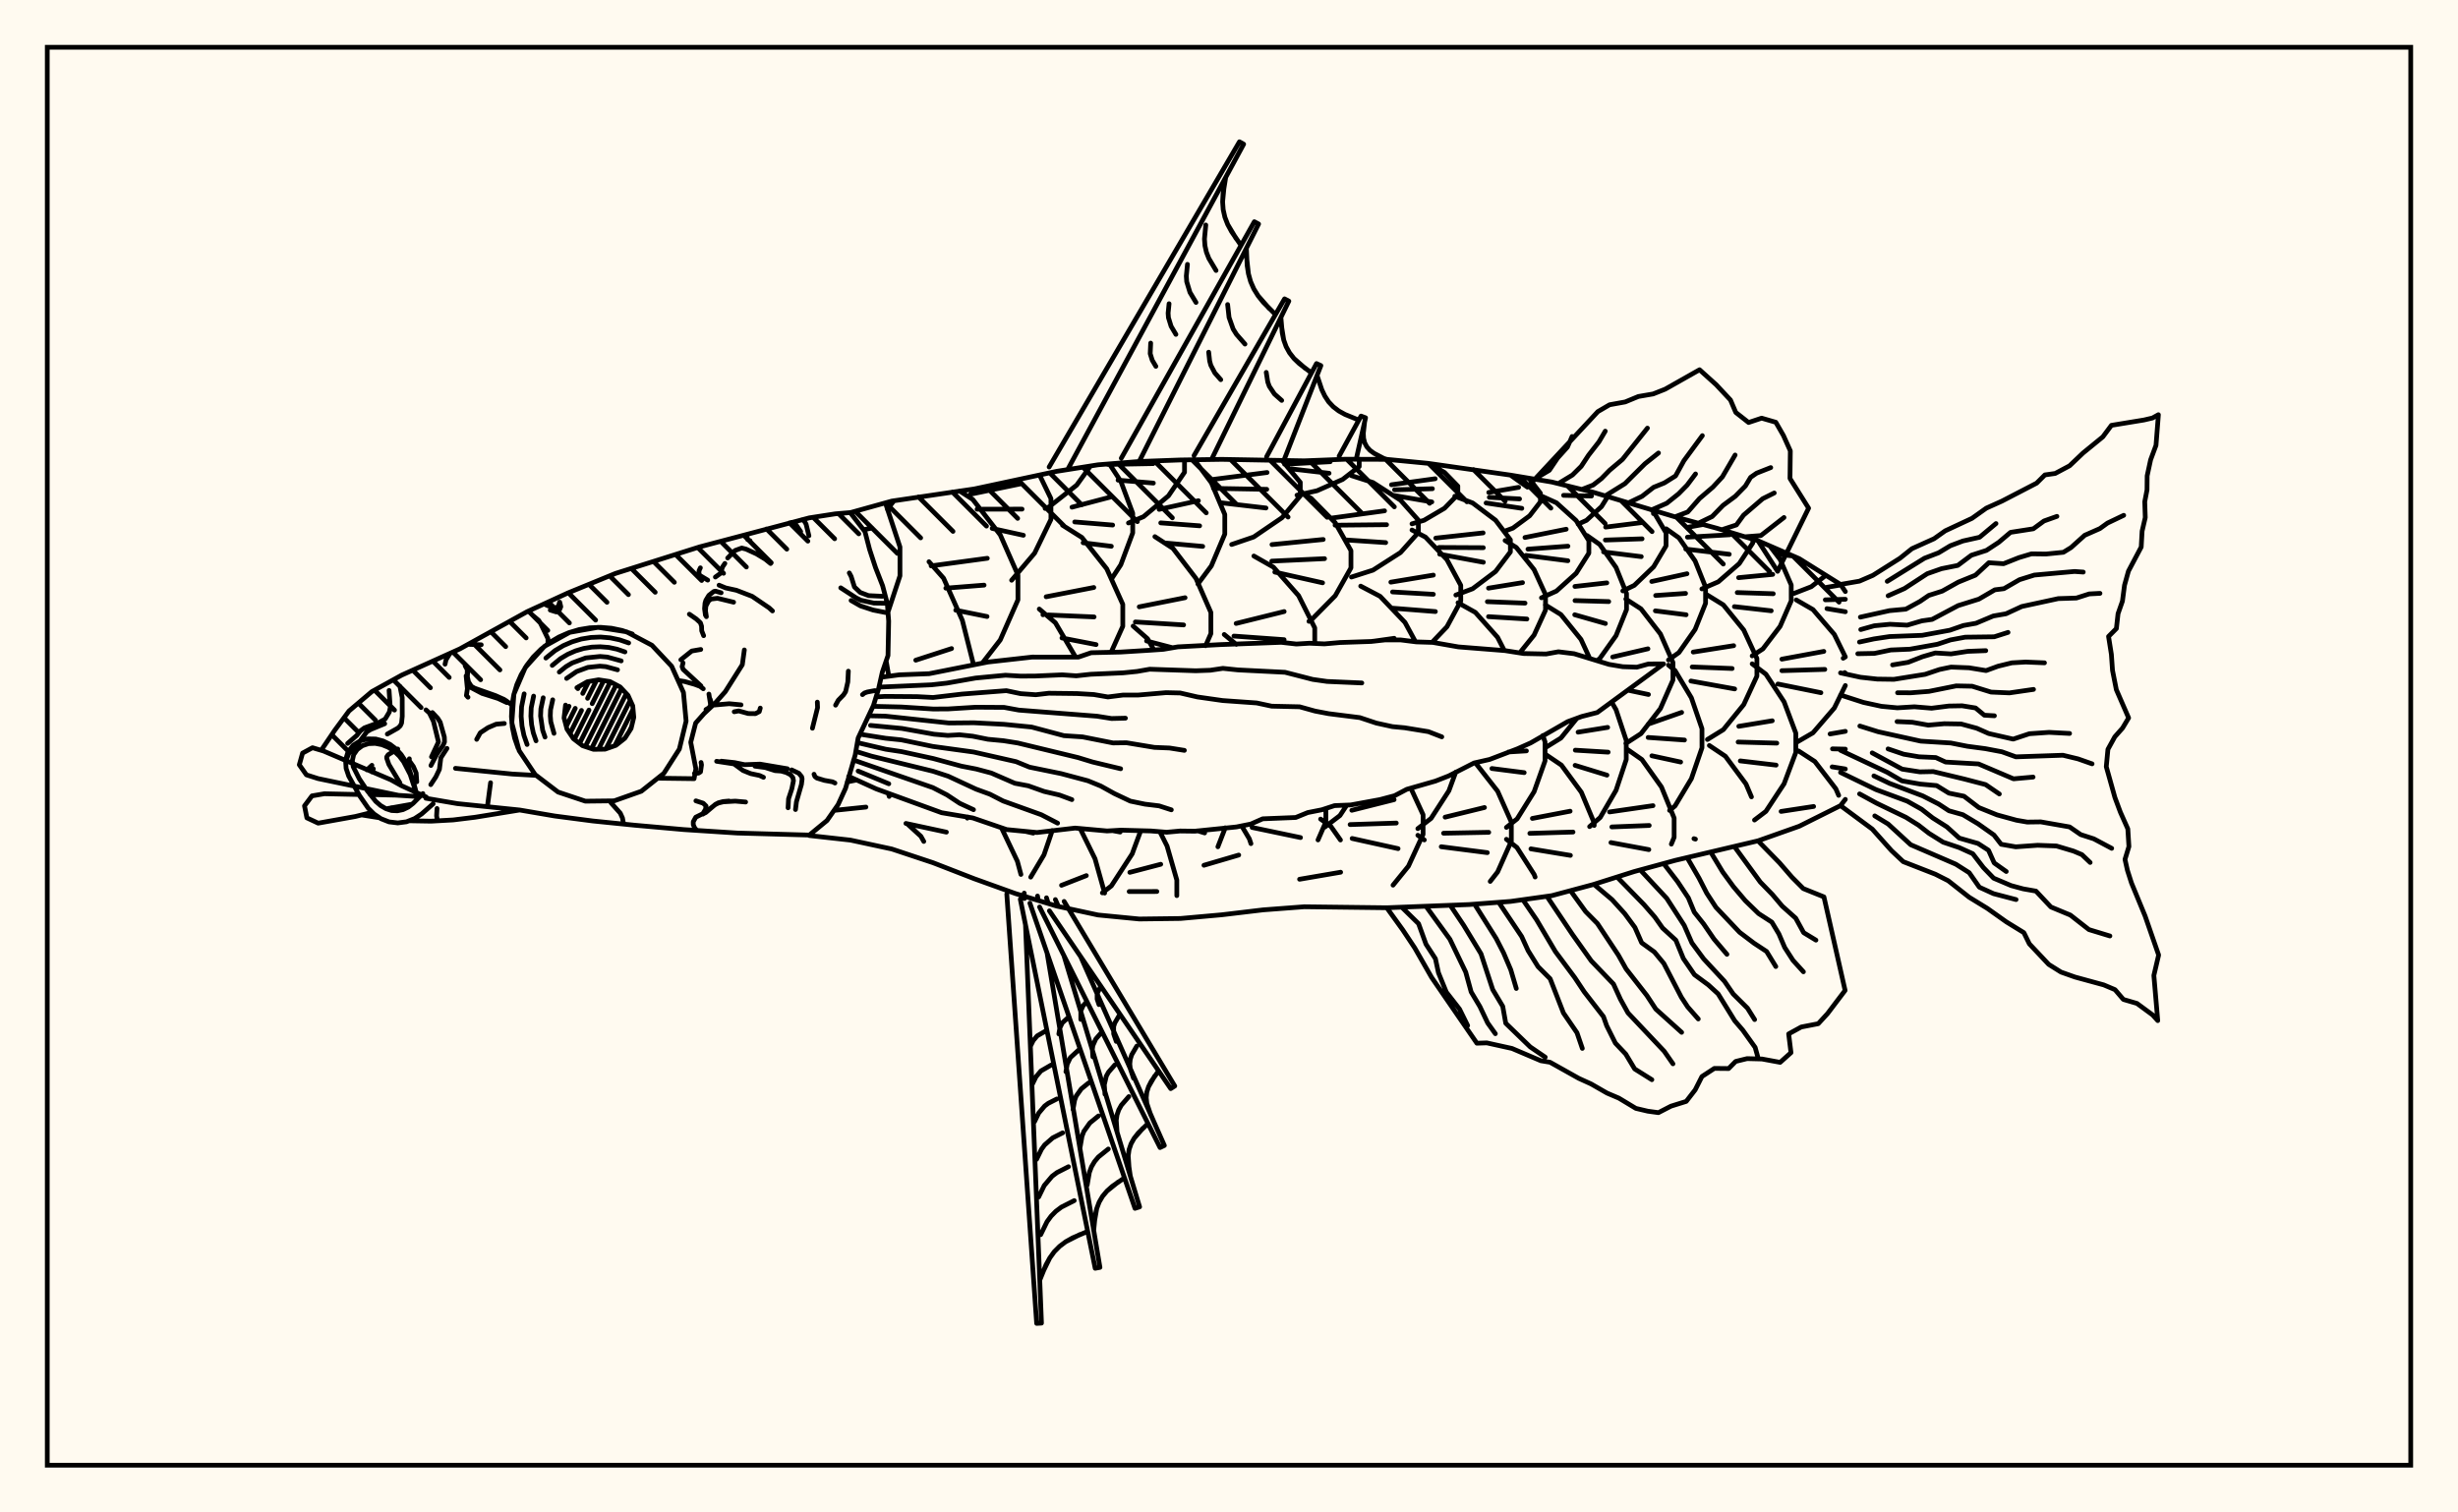<svg xmlns="http://www.w3.org/2000/svg" width="520" height="320"><rect x="0" y="0" width="520" height="320" fill="floralwhite"/><rect x="10" y="10" width="500" height="300" stroke="black" stroke-width="1" fill="none"/><path stroke="black" stroke-width="1" fill="none" stroke-linecap="round" stroke-linejoin="round" d="
M 179.89 108.46 188.66 106.02 206.11 103.45 223.56 99.72 232.29 98.34 241.02 97.64 249.74 97.32 258.47 97.19 275.92 97.5 284.65 97.16 293.38 97.19 302.1 98.03 319.55 100.52 328.28 101.98 337.01 104.14 354.46 109.38 363.19 111.76 371.91 114.41 380.64 118.2 389.37 123.65 390.39 125.16 
M 390.39 169.13 389.37 170.45 380.64 174.81 371.91 177.9 354.46 182.02 345.73 184.4 337.01 187.16 328.28 189.5 319.55 190.72 310.83 191.38 293.38 192.06 275.92 191.85 267.2 192.51 258.47 193.55 249.74 194.33 241.02 194.44 232.29 193.59 223.56 191.71 214.84 189.06 206.11 185.92 197.38 182.53 188.66 179.63 179.93 177.75 171.22 176.78 
M 188.11 168.51 187.94 167.85 
M 179.23 165.44 181.26 165.02 
M 188.03 143.07 187.47 139.85 
M 187.86 129.5 190.39 121.83 190.39 115.73 187.31 106.39 
M 182.66 112.07 184.51 111.73 
M 204.64 173.1 204.71 172.84 
M 193.18 169.76 193.19 169.76 
M 187.72 107.77 189.13 105.94 
M 205.96 140.65 203.59 131.26 199.62 122.34 196.53 118.85 
M 193.73 139.68 201.31 137.22 
M 207.81 140.3 211.61 135.4 215.35 126.91 215.35 121.66 211.61 113.17 205.8 105.68 203.01 103.88 
M 196.98 119.73 208.87 118.12 
M 200.09 124.44 208.19 123.8 
M 202.19 129.1 208.81 130.44 
M 221.99 177.56 222.61 175.71 
M 217.19 175.96 218.59 176.27 
M 214.01 122.77 218.88 117.03 222.33 109.9 222.33 105.49 219.92 100.5 
M 205.29 104.57 216.06 102.34 
M 206.71 107.74 216.22 107.72 
M 209.9 111.8 216.5 113.25 
M 227.55 139.03 223.27 131.76 219.86 128.86 
M 230.33 178.99 228.5 175.28 
M 221.1 107.58 221.94 107.24 227.78 102.64 230.7 98.59 
M 235.06 138 237.53 132.51 237.53 127.86 234.14 120.35 228.88 113.71 224.77 111.12 
M 221.32 126.26 231.4 124.3 
M 220.63 130.07 220.66 130.07 
M 221.75 130.11 231.46 130.53 
M 224.66 134.98 231.88 136.38 
M 239.82 179.83 241.31 175.81 
M 235.35 175.74 236.98 176.04 
M 235.22 122.38 237.11 119.49 239.63 112.75 239.63 108.58 237.11 101.83 234.69 98.15 
M 226.78 107.31 234.88 105.18 
M 227.36 110.43 235.39 111.09 
M 229.14 114.84 235.11 115.58 
M 244.12 137.52 242.77 135.14 239.72 132.46 
M 247.13 179.82 246.9 179.01 245.37 175.96 
M 238.73 110.65 241.91 109.32 247.19 104.91 250.59 99.92 250.59 97.31 
M 234.32 98.27 243.96 98.09 
M 236.53 101.59 244 102.21 
M 255.05 136.62 256.17 134.05 256.17 129.59 253.02 122.39 248.14 116.02 244.32 113.54 
M 241.01 128.39 250.71 126.46 
M 240.19 131.59 250.4 132.22 
M 242.56 135.61 248.06 137.05 
M 257.65 179.16 259.21 175.14 
M 253.38 175.78 254.85 176.23 
M 253.42 123.56 256.27 119.72 259.11 113 259.11 108.85 256.27 102.14 252.66 97.28 
M 245.22 107.77 253.53 105.94 
M 245.56 110.63 253.79 111.25 
M 246.67 114.9 254.44 115.6 
M 261.55 136.34 258.99 134.24 
M 264.64 178.49 264.3 177.47 262.68 174.74 
M 260.56 115.2 265.23 113.61 271.22 109.53 275.08 104.91 275.08 102.05 271.22 97.43 
M 255.94 101.52 268.05 99.97 
M 256.7 103.33 267.99 103.53 
M 258.09 106.35 267.82 107.48 
M 278.14 136.14 278.14 132.84 274.72 126.02 269.4 119.99 265.26 117.64 
M 261.51 131.91 271.67 129.39 
M 261.04 134.58 271.66 135.34 
M 278.83 177.71 280.49 173.9 280.49 171.05 
M 264.89 175.07 275.13 177.21 
M 274.38 104.77 278.62 103.83 284.05 101.43 287.55 98.71 287.55 97.17 
M 271.75 98.22 281.42 97.69 
M 273.23 99.21 281.17 100.13 
M 276.91 131.46 277.34 131.24 282.48 126.04 285.8 120.15 285.8 116.5 282.48 110.61 277.34 105.4 275.26 104.35 
M 269.09 115.22 279.93 114.14 
M 269.05 118.72 280.22 118.2 
M 269.69 121.04 279.8 123.31 
M 280.27 174.99 283.47 172.55 284.92 170.35 
M 283.58 177.72 281.54 174.83 279.38 173.3 
M 285.9 122.09 290.46 120.63 296.29 116.9 300.06 112.67 300.06 110.05 296.29 105.83 290.46 102.09 285.9 100.63 
M 281.71 109.61 292.91 108.08 
M 282.44 111.12 293.34 111.01 
M 284.61 114.23 293.15 114.8 
M 299.46 135.79 297.23 131.69 291.97 126.17 287.86 124.01 
M 290.49 135.68 294.95 135.05 
M 300.51 177.72 301.06 176.54 301.06 172.38 298.46 166.75 
M 285.98 171.44 294.93 169.19 
M 285.62 174.46 295.39 174.14 
M 286.05 177.4 287.67 177.76 
M 298.71 110.83 301.26 110.08 305.6 107.53 308.41 104.64 308.41 102.85 305.6 99.96 302.39 98.07 
M 294.37 102.56 303.62 101.29 
M 295.02 103.63 303.03 103.4 
M 294.74 104.8 302.91 106.2 
M 302.96 135.91 306.11 132.6 309.03 127.19 309.03 123.84 306.11 118.42 301.57 113.64 298.71 112.14 
M 294.24 123.17 303.23 121.68 
M 294.6 125.24 303.23 125.74 
M 294.61 128.68 303.66 129.39 
M 299.95 175.32 302.75 173.15 306.52 167.31 307.98 163.34 
M 301.32 177.71 299.95 176.72 
M 307.99 125.9 311.55 124.56 316.4 120.91 319.53 116.77 319.53 114.21 316.4 110.07 311.55 106.42 307.76 104.99 
M 303.74 113.85 313.76 112.75 
M 304.43 115.83 313.8 115.88 
M 304.57 117.25 313.81 118.96 
M 318.25 137.64 316.82 134.84 312.12 129.57 308.45 127.52 
M 319.73 177.18 319.73 173.92 316.83 167.4 312.32 161.64 311.95 161.4 
M 305.72 172.89 314.05 170.85 
M 305.39 176.29 314.95 176.1 
M 318.41 112.35 320.06 111.74 323.6 109.13 325.88 106.18 325.88 104.35 323.6 101.39 323.25 101.14 
M 314.95 104.19 321.27 103.11 
M 315.07 105.22 321.47 105.56 
M 314.39 106.42 321.95 107.55 
M 321.5 138.14 324.54 134.37 326.96 129.08 326.96 125.8 324.54 120.51 320.78 115.83 318.41 114.36 
M 314.9 124.44 322.1 123.27 
M 314.66 127.3 322.63 127.61 
M 314.9 130.47 323.02 130.97 
M 318.69 175.06 320.96 173.25 324.55 167.5 326.86 160.99 326.86 156.96 326.39 155.62 
M 319.13 159.1 322.92 158.87 
M 315.62 162.6 322.45 163.47 
M 326.1 126.48 329.27 125.06 333.44 121.3 336.13 117.04 336.13 114.4 333.44 110.14 329.27 106.38 326.01 104.91 
M 322.61 113.72 331.34 111.97 
M 323.24 116.19 331.7 115.56 
M 322.84 117.51 331.69 118.64 
M 326.91 158.2 330.22 156.15 333.61 151.96 
M 336.3 139.27 334.47 135.29 330.22 130.03 326.91 127.98 
M 337.26 174.65 337.26 174.12 334.54 167.62 330.32 161.88 327.02 159.64 
M 324.18 173.16 332.17 171.63 
M 323.64 176.32 329.47 176.14 
M 333.85 110.9 335.63 110.09 338.8 107.19 340.12 105.07 
M 330.78 104.8 336.69 104.95 
M 337.86 139.75 338.42 139.35 341.88 134.49 344.1 128.98 344.1 125.57 341.88 120.06 338.42 115.19 335.73 113.3 
M 333.18 124.08 339.93 123.32 
M 333.2 127.07 340.33 127.28 
M 333.14 130.07 339.63 131.92 
M 336.35 174.84 338.53 172.96 341.88 167.21 344.04 160.7 344.04 156.66 341.88 150.15 340.94 148.53 
M 333.85 154.91 340.11 153.9 
M 333.26 158.72 340.21 159.14 
M 333.22 161.93 339.96 164 
M 343.31 125.02 345.74 123.85 349.83 119.93 352.46 115.49 352.46 112.74 349.83 108.29 349.37 107.85 
M 339.68 111.52 347.23 110.58 
M 339.62 114.26 347.39 114 
M 339.24 116.78 347.22 117.77 
M 343.95 157.3 347.16 155.22 351.27 149.91 353.92 143.88 353.92 140.16 351.27 134.13 347.16 128.82 343.95 126.74 
M 341.17 139 348.63 137.27 
M 344.37 146.02 348.74 146.94 
M 353.45 171.31 351.49 166.51 347.35 160.7 344.11 158.43 
M 340.51 171.79 349.7 170.46 
M 349.79 108.67 350.75 108.27 
M 352.97 139.64 355.19 138.06 358.61 133.17 360.82 127.64 360.82 124.22 358.61 118.69 355.19 113.8 352.51 111.89 
M 349.43 123.03 356.89 121.39 
M 350.26 125.99 356.59 125.55 
M 350.2 129.24 356.71 130.07 
M 353.39 171.32 354.36 170.52 357.82 164.75 360.06 158.22 360.06 154.18 357.82 147.64 354.36 141.87 352.97 140.72 
M 348.68 153.21 355.76 150.73 
M 348.67 156.03 356.36 156.57 
M 349.46 159.91 355.55 161.23 
M 360.04 124.6 363.51 123.1 367.95 119.24 370.81 114.88 370.81 114.08 
M 356.95 111.58 360.3 110.97 
M 356.98 113.65 365.97 113.14 
M 356.63 116.17 365.83 117.27 
M 361.21 156.46 364.58 154.38 368.9 149.07 371.68 143.05 371.68 139.32 368.9 133.3 364.58 127.98 361.21 125.9 
M 358.21 137.96 366.77 136.61 
M 357.99 141.11 366.44 141.44 
M 357.72 144.09 366.98 145.76 
M 370.53 168.6 369.37 165.87 365.02 160.01 361.62 157.73 
M 370.68 138.77 372.95 137.29 376.59 132.52 378.94 127.12 378.94 123.77 376.59 118.37 374.39 115.49 
M 367.81 122.22 375.03 121.53 
M 367.52 125.37 375.14 125.62 
M 366.92 128.35 374.71 129.23 
M 376.45 167.31 377.43 165.83 379.91 159.21 379.91 155.11 377.43 148.49 373.58 142.64 370.68 140.45 
M 367.85 153.67 374.93 152.5 
M 367.71 157 375.89 157.23 
M 368.17 160.99 375.74 161.88 
M 379.54 125.55 383.19 124.13 386.28 121.72 
M 376.12 117.24 379.38 117.65 
M 380.01 157.1 383.54 155.05 388.06 149.8 390.39 145.04 
M 390.39 138.98 388.06 134.23 383.54 128.97 380.01 126.93 
M 376.96 139.46 385.84 137.82 
M 376.96 141.9 386.05 141.63 
M 376.13 144.72 385.22 146.56 
M 386.46 164.39 383.94 161.12 380.48 158.87 
M 389.93 139.27 390.39 138.99 
M 386.47 124.26 389.44 123.76 
M 386.15 126.91 390.39 126.79 
M 386.5 128.77 390.39 129.43 
M 387.16 155.29 390.39 154.73 
M 387.67 158.44 390.39 158.5 
M 387.6 162.25 390.24 162.67 
M 176.46 171.46 183.19 170.76 
M 195.43 178.03 194.82 176.94 191.94 174.31 
M 191.65 174.22 200.21 176.06 
M 215.98 185.01 215.23 182.22 211.86 175.14 
M 218.05 185.58 220.86 180.86 221.99 177.56 
M 233.69 188.95 231.66 181.7 230.33 178.99 
M 224.57 187.31 229.82 185.26 
M 233.21 188.91 235.12 187.43 239.53 180.64 239.82 179.83 
M 248.96 189.49 248.96 186.2 247.13 179.82 
M 239.02 184.57 245.56 182.86 
M 238.88 188.63 244.74 188.62 
M 254.7 183.07 262.06 180.91 
M 274.93 186.03 283.62 184.54 
M 294.7 187.28 297.96 183.26 300.51 177.72 
M 287.67 177.76 295.77 179.55 
M 302.39 98.07 302.39 98.07 
M 315.26 186.49 316.83 184.48 319.73 177.96 319.73 177.18 
M 304.9 179.15 314.65 180.4 
M 323.25 101.14 323.25 101.14 
M 324.76 185.56 324.56 185.02 320.91 179.31 318.69 177.57 
M 329.47 176.14 332.78 176.04 
M 323.87 179.6 332.23 180.98 
M 340.12 105.07 340.12 105.07 
M 336.29 174.89 336.35 174.84 
M 353.58 178.6 354.17 177.15 354.17 173.08 353.45 171.31 
M 340.99 174.96 348.9 174.65 
M 340.8 178.27 348.82 179.76 
M 353.21 171.47 353.39 171.32 
M 358.36 177.44 358.68 177.54 
M 371.17 173.5 373.58 171.67 376.45 167.31 
M 388.98 168.28 388.37 166.88 386.46 164.39 
M 376.8 171.68 383.68 170.63 
M 390.39 142.41 390.25 142.3 
M 390.24 162.67 390.39 162.7 
M 221.95 98.81 262.21 30 263.1 30.5 225.86 99.36 
M 237.21 96.95 265.36 46.91 266.26 47.39 241 97.64 
M 252.6 96.39 271.75 63.23 272.66 63.71 256.3 97.22 
M 267.95 96.64 278.51 76.92 279.44 77.35 271.6 97.44 
M 283.3 96.51 287.93 88.03 288.89 88.39 286.91 97.17 
M 291.61 96.64 293.38 97.19 
M 259.31 37.51 258.74 41 258.65 42.7 258.77 44.35 259.13 45.95 259.73 47.5 260.54 49 262.54 51.91 
M 263.68 52.52 263.84 56.17 264.11 57.91 264.57 59.57 265.25 61.12 266.16 62.59 267.26 63.96 269.84 66.55 
M 270.98 67.15 271.26 70.4 271.58 71.93 272.09 73.35 272.81 74.65 273.74 75.84 274.86 76.92 277.45 78.9 
M 278.63 79.44 279.63 82.44 280.28 83.8 281.08 85.02 282.06 86.06 283.22 86.95 284.54 87.68 287.47 88.88 
M 288.68 89.34 288.42 91.66 288.47 92.72 288.71 93.69 289.16 94.54 289.83 95.28 290.69 95.91 292.76 97 
M 258.98 39.26 258.65 42.7 258.77 44.35 259.13 45.95 259.73 47.5 261.5 50.46 
M 255.09 47.6 254.81 50.55 254.91 51.97 255.22 53.35 255.74 54.68 257.26 57.23 
M 251.21 55.93 250.97 58.4 251.05 59.59 251.74 61.86 253.02 63.99 
M 247.32 64.26 247.12 66.25 247.19 67.21 247.75 69.03 248.77 70.75 
M 243.43 72.59 243.33 74.83 243.76 76.21 244.53 77.51 
M 263.72 54.36 264.11 57.91 264.57 59.57 265.25 61.12 266.16 62.59 268.51 65.27 
M 259.71 64.43 260.01 67.16 260.88 69.62 261.58 70.74 263.38 72.8 
M 255.7 74.51 255.91 76.4 256.15 77.28 257 78.9 258.26 80.33 
M 271.08 68.8 271.58 71.93 272.09 73.35 272.81 74.65 273.74 75.84 276.12 77.93 
M 267.88 78.79 268.2 80.82 268.53 81.74 269.61 83.36 271.15 84.72 
M 186.42 143.29 190.23 142.78 196.56 142.54 209 140.07 218.38 139.02 228.13 139.03 230.84 138.1 237.04 137.96 243.34 137.57 246.12 137.38 249.18 136.86 258.22 136.38 271.06 135.9 274.25 136.26 277.02 136.09 280.19 136.23 283.51 135.94 290.07 135.72 293.05 135.39 296.37 135.4 299.63 135.81 303.12 135.92 308.53 136.87 318.37 137.65 322.32 138.27 327.08 138.37 329.69 137.9 333.02 138.31 340.39 140.57 343.31 141.06 346.29 141.16 348.74 140.48 351.93 140.47 337.91 150.75 334.63 151.59 331.63 152.69 323.81 157.19 320.98 158.45 315.14 160.68 311.84 161.43 306.49 164.16 303.67 165.26 297.6 167 295.04 168.35 291.95 169.17 285.76 170.31 282.33 170.45 279.64 171.33 276.66 171.92 274.12 172.96 267.13 173.24 264.61 174.35 261.58 174.96 252.78 175.86 249.66 175.82 246.82 176.08 243.47 175.81 237.12 175.64 234.2 175.81 227.44 175.2 219.38 176.14 212.98 175.52 205.81 173.06 199.2 171.95 185.37 166.91 179.54 164.26 
M 185.95 145.38 197.07 144.89 200.33 144.53 206.38 143.46 212.72 142.86 215.92 143.05 219.06 143.03 224.71 142.78 227.69 142.99 230.73 142.66 237.59 142.36 240.56 142.06 243.23 141.59 252.96 141.92 256.04 141.81 258.71 141.41 261.89 141.74 271.85 142.24 277.72 143.75 280.75 144.18 288.1 144.5 
M 185.34 147.45 187.2 147.34 194 147.39 197.4 147.57 203.53 146.85 212.9 146.13 215.91 146.76 219.12 146.99 221.88 146.67 227.84 146.74 231.42 146.95 234.39 147.46 237.62 147.05 240.83 147.05 246.68 146.55 249.67 146.62 253.32 147.46 258.66 148.22 265.86 148.73 269.04 149.41 274.94 149.54 278.21 150.45 281.1 151 287.68 151.83 291.17 152.99 294.58 153.74 297.16 153.98 302.18 154.8 305.02 155.9 
M 184.7 149.44 190.65 149.58 197.42 150.01 200.63 149.99 206.41 149.63 212.44 149.67 215.54 150.24 232.08 151.53 235.15 152.02 238.09 151.95 
M 184.09 151.45 187.31 151.52 200.76 152.97 206.03 152.92 212.41 153.25 218.25 153.83 225.08 155.65 229.02 155.91 235.47 157.19 238.3 157.15 244.22 158.13 247.42 158.26 250.56 158.76 
M 184.16 153.48 190.79 154.12 197.58 155.34 200.5 155.6 202.98 155.46 205.77 155.76 209 156.41 212.28 156.72 215.31 157.2 228.05 160.28 231.13 161.22 237.08 162.65 
M 181.93 155.34 187.36 156.2 190.68 156.54 197.3 157.92 205.97 159.11 214.96 161.15 217.79 162.31 224.49 163.68 230.15 165.19 232.88 166.31 235.75 167.9 239.13 169.5 242.22 170.14 245.2 170.5 247.8 171.34 
M 181.37 157.12 187.38 158.52 190.75 159.03 197.44 160.49 203.39 162.1 206.53 162.71 209.72 163.56 214.69 165.72 217.54 166.26 220.88 167.45 224.14 168.21 226.76 169.18 
M 181.05 158.97 184.35 159.98 197.4 163.18 200.6 164.23 206.5 166.97 209.43 168.04 212.21 169.47 220.3 172.38 223.74 174.16 
M 180.58 160.81 197.35 166.64 200.34 168.18 203.03 169.96 205.95 171.31 
M 181.54 163.14 188.03 165.83 
M 225.12 190.72 248.53 229.78 247.67 230.33 222.01 192.71 
M 223.27 190.33 223.81 191.55 
M 228.63 202.42 246.33 242.36 245.41 242.8 219.93 191.9 
M 221.39 189.95 221.73 191.06 
M 225.08 202.2 241.09 255.35 240.11 255.66 217.88 191.09 
M 219.49 189.58 219.64 190.52 
M 221.52 201.67 232.7 268.15 231.69 268.34 215.85 190.26 
M 216.68 188.96 216.73 190.1 
M 216.95 195.68 220.33 279.94 219.31 280 212.99 189.16 
M 245.1 226.57 243.55 228.79 242.98 229.92 242.61 231.07 242.49 232.25 242.62 233.45 242.95 234.67 244.03 237.16 
M 242.86 237.71 240.78 239.75 239.93 240.84 239.28 242 238.86 243.23 238.68 244.54 238.7 245.92 239.12 248.81 
M 237.89 249.2 235.3 251 234.18 252 233.25 253.11 232.53 254.34 232.02 255.7 231.69 257.16 231.38 260.3 
M 230.11 260.53 226.92 261.9 225.46 262.72 224.16 263.7 223.03 264.84 222.08 266.16 221.28 267.62 219.97 270.84 
M 244.28 227.67 242.98 229.92 242.61 231.07 242.49 232.25 242.62 233.45 243.45 235.91 
M 240.49 221.33 239.41 223.18 239.11 224.13 239.01 225.1 239.11 226.09 239.8 228.12 
M 236.69 214.98 235.84 216.44 235.6 217.19 235.6 218.74 236.15 220.34 
M 232.89 208.64 232.1 210.25 232.1 211.38 232.49 212.55 
M 241.78 238.72 239.93 240.84 239.28 242 238.86 243.23 238.68 244.54 238.87 247.35 
M 238.81 232.01 237.22 233.84 236.67 234.83 236.31 235.89 236.15 237.02 236.31 239.43 
M 235.85 225.31 234.52 226.83 234.05 227.67 233.62 229.5 233.76 231.52 
M 232.89 218.6 231.82 219.83 231.2 221.22 231.09 221.98 231.2 223.61 
M 229.93 211.89 229.11 212.83 228.65 213.88 228.65 215.69 
M 236.56 250.08 234.18 252 233.25 253.11 232.53 254.34 232.02 255.7 231.5 258.71 
M 234.47 243.1 232.37 244.79 231.55 245.77 230.91 246.86 230.46 248.06 230 250.72 
M 232.38 236.11 230.56 237.59 229.29 239.38 228.9 240.42 228.5 242.73 
M 230.29 229.13 228.75 230.38 227.67 231.9 227.34 232.78 227 234.74 
M 228.2 222.15 226.44 223.76 225.78 225.14 225.5 226.75 
M 226.11 215.16 224.73 216.42 224.22 217.5 224 218.76 
M 228.48 261.19 225.46 262.72 224.16 263.7 223.03 264.84 222.08 266.16 220.6 269.2 
M 227.26 254.02 224.54 255.4 223.37 256.28 222.36 257.31 221.5 258.49 220.16 261.23 
M 226.04 246.85 223.62 248.08 222.58 248.86 220.92 250.82 219.73 253.26 
M 224.81 239.68 222.7 240.75 221 242.24 220.33 243.16 219.29 245.29 
M 223.59 232.51 221.78 233.43 221 234.01 219.75 235.49 218.86 237.32 
M 222.37 225.34 220.21 226.59 219.17 227.82 218.42 229.35 
M 221.15 218.17 219.42 219.17 218.58 220.16 217.99 221.38 
M 371.91 177.9 376.46 182.55 379.1 185.6 381.49 188 385.86 189.76 390.34 209.55 386.61 214.47 384.66 216.59 381.06 217.29 378.4 218.75 378.89 222.72 376.6 224.77 372.76 224.06 369.6 223.98 367.19 224.57 365.7 226.08 362.68 226.05 360.05 227.77 358.62 230.59 356.73 233.03 353.5 234.04 350.85 235.41 348.59 235.1 346.08 234.51 342.48 232.34 339.97 231.27 336.61 229.34 334.01 228.16 327.92 224.75 325.98 224.43 319.87 221.83 314.53 220.65 312.44 220.72 302.86 206.79 299.29 200.55 296.75 196.73 293.38 192.06 
M 366.93 179.13 372.4 186.63 374.96 189.26 377.04 191.72 379.89 194.26 381.57 197.33 384.17 198.91 
M 361.94 180.34 364.45 184.5 366.74 187.63 369.22 190.55 372.04 193.29 374.84 195.1 376.33 197.59 377.56 200.46 379.32 203.19 381.52 205.61 
M 356.93 181.46 359.44 185.8 361.07 188.98 363.01 191.96 368.02 197.25 371.06 199.55 373.73 201.31 375.68 204.5 
M 351.95 182.7 354.89 186.52 357.18 189.96 358.43 192.99 360.39 195.45 362.6 198.68 365.34 201.91 
M 347 184.05 352.6 190.06 356.31 195.8 357.92 199.49 360.41 202.86 364.82 207.61 366.67 210.31 369.69 213.31 371.2 215.72 
M 342.09 185.55 347.78 191.38 350.09 194.03 351.72 196.34 354.54 198.93 356.12 202.8 358.47 206.22 361.4 208.38 363.47 210.27 366.98 215.96 368.69 217.95 371.31 221.61 371.99 224.05 
M 337.2 187.1 341.05 190.35 343.72 193.3 345.88 196.23 347.3 199.47 349.99 201.42 351.99 203.84 355.69 210.98 357.04 213.04 359.28 215.59 
M 332.24 188.44 335.44 192.86 337.93 195.38 342.37 202.08 344.01 205 348.39 210.61 350.29 213.5 355.76 218.42 
M 327.25 189.64 332.64 197.68 336.63 203.29 341.34 208.2 342.81 211.42 344.41 214.31 352.07 222.42 353.92 225.08 
M 322.17 190.36 325.07 194.6 329.04 201.32 333.15 206.84 335.15 209.85 339.22 215.1 339.9 217.02 341.74 220.7 343.93 223.01 345.82 226.16 349.46 228.44 
M 317.06 190.91 321.91 198.14 323.28 201.14 325.38 204.52 327.94 207.08 330.75 214.32 333.62 218.51 334.75 221.82 
M 311.95 191.3 316.52 198.56 318.08 201.59 319.61 205.18 320.78 209.14 
M 306.82 191.55 309.66 195.79 313.31 201.8 315.79 209.37 317.91 212.92 318.55 216.5 323.72 221.5 326.9 223.67 
M 301.69 191.77 306.73 198.72 310.08 205.68 311.23 209.87 313.08 212.97 314.72 216.43 316.35 218.71 
M 296.56 191.95 300.1 195.42 301.67 199.76 303.67 202.84 304.31 205.81 305.97 209.9 308.77 213.5 310.49 216.98 
M 389.37 123.65 393.37 122.96 396.22 121.73 401.94 118.12 404.49 116.08 409.16 113.98 411.52 112.31 417.18 109.67 420.2 107.52 423.51 106.03 430.86 102.22 432.61 100.48 434.79 100.17 437.83 98.55 440.67 95.85 444.86 92.43 446.68 89.99 453.57 88.86 455.36 88.44 456.62 87.74 456.11 94.22 454.97 97.29 454.24 100.68 454.21 103.65 453.73 106.15 453.84 109.5 453.17 112.38 452.98 115.74 450.28 120.84 449.45 123.82 449.01 127.19 448.08 129.84 447.73 132.99 446.07 134.66 446.67 138.44 446.91 141.84 447.72 145.92 450.32 151.89 449.03 154.05 447.39 155.9 445.94 158.54 445.59 162.21 447.42 168.74 448.58 171.85 450.15 175.37 450.38 179.11 449.55 181.83 450.07 184.15 450.92 186.81 453.81 193.82 456.67 202.06 455.66 206.38 456.48 215.94 455.4 214.74 452.08 212.3 449.21 211.46 447.44 209.39 445.05 208.38 438.97 206.72 436.01 205.67 433.41 204.04 429.32 199.7 428.16 197.33 424.44 195.04 420.44 192.2 416.59 189.84 412.15 186.34 409.43 184.96 402.64 182.31 400.16 179.98 396.09 175.42 389.37 170.45 
M 399.25 123 407.13 118.11 410.12 116.96 412.61 115.46 415.26 114.46 418.79 113.67 422.26 110.77 
M 399.44 126.05 402.9 124.52 407.72 121.38 410.74 120.32 414.18 119.63 417.04 117.48 420.24 116.45 422.83 114.75 425.34 112.63 430.16 111.88 432.41 110.23 435.15 109.25 
M 393.57 130.57 399.73 129.2 403.19 128.88 406.19 127.24 408.05 125.97 410.88 125.07 414.29 123.16 417.92 121.69 420.75 119.06 423.86 119.27 427.11 117.98 429.77 117.18 432.84 117.22 436.52 116.85 438.14 115.85 441.03 113.25 444.23 111.84 445.85 110.67 449.28 109.03 
M 393.65 133.2 396.51 132.4 399.84 132.08 403.48 132.27 406.57 131.36 408.75 131.05 414.25 128.13 418.64 126.76 422.02 124.79 423.94 124.55 427.23 122.65 430.37 121.67 438.88 120.91 440.72 121.04 
M 393.38 135.84 396.43 135.18 399.74 134.68 406.64 134.42 412.5 133.34 415.37 132.34 418.02 131.87 421.69 130.33 424.38 129.86 427.72 128.32 435.44 126.65 439.27 126.53 441.98 125.66 444.26 125.54 
M 393.02 138.31 396.55 138.24 400.01 137.52 404.05 137.35 409.86 136.31 412.64 135.39 415.76 134.81 421.89 134.73 424.81 133.8 
M 400.38 140.68 403.67 140.13 406.72 138.94 409.42 138.15 412.75 138.35 416.28 137.81 420.1 137.66 
M 389.37 142.37 393.59 143.29 397.13 143.68 400.67 143.73 407.28 142.67 410.31 141.65 412.75 141.14 416.57 141.29 420.17 141.88 422.68 140.96 425.61 140.24 428.52 140.07 432.52 140.24 
M 401.44 146.57 404.23 146.58 408.07 146.28 413.84 145.12 417.21 145.19 421.22 146.43 425.1 146.6 430.2 145.86 
M 389.37 147.05 394.2 148.61 398.02 149.44 401.39 149.76 405 149.54 408.64 149.84 412.27 149.38 415.1 149.33 417.94 149.79 419.79 151.32 421.93 151.44 
M 401.33 152.67 404.55 152.81 407.93 153.42 411.33 153.12 414.89 153.18 418.19 154.08 420.72 155.2 425.9 156.38 429.32 155.24 433.49 154.95 437.83 155.18 
M 393.46 153.61 397.33 154.82 406.35 156.81 412.7 157.2 416.18 157.89 420.02 158.4 423.51 159.06 426.47 160.13 436.42 159.79 439.61 160.56 442.59 161.61 
M 399.43 158.45 402.73 159.57 405.96 160.12 409.53 160.28 411.6 161.23 418.56 161.63 425.97 164.78 430.11 164.41 
M 396.07 159.29 402.41 162.73 406.14 163.31 409 163.25 415.57 164.83 420.06 166 422.97 167.99 
M 389.37 158.75 399.25 163.4 402.36 165.21 406.22 165.89 409.7 166.21 412.3 167.81 415.49 168.46 418.63 170.86 422.48 172.41 426.6 173.54 428.87 173.93 431.74 173.89 437.84 174.96 440.18 176.58 442.96 177.48 446.74 179.49 
M 396.43 164.16 399.76 165.75 406.76 168.39 410.13 170.11 412.31 171.54 415.25 172.37 418.47 174.3 421.83 176.67 423.35 178.63 426.44 179.17 431.07 178.84 435.05 178.99 438.66 180.07 440.44 180.82 442.18 182.48 
M 389.37 163.43 396.87 167.06 403.49 169.51 406.53 171.22 408.87 173.05 411.87 174.95 414.49 177.32 418.44 178.45 420.68 179.9 421.88 182.58 424.43 184.39 
M 393.4 167.97 396.99 169.93 403.22 172.93 405.86 174.58 408.08 176.31 411.07 178.18 414.48 179.33 417.35 180.63 419.6 183.56 421.76 185.8 425.46 187.37 428 188.06 430.72 188.54 433.88 191.9 438 193.61 441.92 196.68 446.36 198.03 
M 396.61 172.62 399.44 174.34 404.21 178.72 413.76 182.84 416.59 184.64 418.74 187.71 421.75 189.08 426.51 190.33 
M 319.55 100.52 323.14 103.07 338.03 87.09 340.51 85.64 343.82 85.04 346.6 83.89 349.73 83.35 352.28 82.34 359.55 78.23 363.07 81.4 366.09 84.63 367.21 87.26 369.92 89.39 372.68 88.47 375.68 89.34 377.29 92.14 378.75 95.39 378.68 101.24 382.62 107.52 376.06 120.88 371.91 114.41 
M 324.62 101.37 327.76 99.51 329.53 96.89 331.6 94.59 332.58 92.35 
M 329.66 102.32 332.66 100.5 334.51 98.67 336.07 96.3 338.26 93.49 339.6 91.22 
M 334.64 103.56 337.04 102.62 338.8 101.25 340.51 99.5 343.24 97.2 348.52 90.58 
M 339.59 104.92 343.76 102.33 347.99 98.13 350.86 95.84 
M 344.51 106.39 347.38 105.01 349.83 103.1 352.11 102.17 354.47 100.69 356.24 97.47 360.14 92.17 
M 349.43 107.87 352.61 106.48 355.11 104.48 356.92 102.64 358.7 100.27 
M 354.34 109.35 357.06 108.32 359.53 105.49 362.37 103.06 364.38 100.89 367.07 96.27 
M 359.29 110.7 362.21 109.29 364.51 106.93 367.1 105.01 369.25 102.82 370.35 100.99 371.62 100.11 374.61 98.93 
M 364.24 112.08 367.35 111.06 368.85 109 372.9 105.52 375.35 104.3 
M 369.15 113.57 372.52 113.31 377.41 109.49 
M 67.95 158.75 70.81 154.52 73.83 150.43 78.65 146.34 84.99 142.84 97.28 137.29 111.51 129.42 120.13 125.46 130.22 121.32 148 115.71 171.2 109.57 176.69 108.72 179.87 108.45 182.99 112.49 183.97 116.27 185.22 120.08 186.72 123.93 187.72 127.71 188 131.41 187.86 138.7 186.66 142.2 185.86 145.75 184.78 149.27 181.54 156.16 180.92 159.74 178.88 166.79 177.3 170.24 174.96 173.6 171.22 176.68 155.95 176.25 144.66 175.52 134.31 174.6 125.42 173.7 117.37 172.65 109.94 171.38 96.77 170.03 90.09 168.89 
M 157.47 137.51 157.04 140.64 153.43 146.35 151.26 148.8 148.96 150.96 147.17 152.98 146.13 157.05 147.21 162.65 146.84 164.75 139.14 164.65 
M 113.43 164.05 108.38 163.77 96.35 162.56 
M 84.39 168.29 67.29 164.73 64.82 163.94 63.32 161.81 64.01 159.34 66.11 158.2 68.42 158.89 82.7 164.99 84.91 166.22 90.19 168.64 
M 87.16 170.15 81.72 171.12 
M 78.77 171.86 75.18 172.75 67.31 174.16 64.92 173.04 64.42 170.5 66 168.39 68.63 167.94 75.91 168.1 
M 78.3 168.11 83.76 168.24 88.83 168.56 
M 109.83 158.83 108.28 152.94 108.72 146.86 111.11 141.26 115.19 136.74 120.52 133.79 126.52 132.73 132.53 133.67 137.92 136.52 142.09 140.96 144.59 146.51 145.15 152.57 143.72 158.49 140.44 163.62 135.67 167.41 129.93 169.44 123.84 169.51 118.06 167.58 113.22 163.89 109.83 158.83 
M 109.61 158.31 108.86 156.14 108.39 153.89 108.2 151.61 108.3 149.32 108.68 147.06 109.33 144.86 110.25 142.76 111.43 140.79 112.83 138.98 114.46 137.36 116.26 135.95 118.23 134.78 120.33 133.86 122.53 133.2 124.79 132.83 127.08 132.73 129.37 132.92 131.61 133.39 133.78 134.14 
M 111.51 157.52 110.84 155.59 110.43 153.6 110.26 151.57 110.34 149.53 110.89 146.8 
M 115.48 139.23 117.42 137.65 119.17 136.6 121.04 135.79 122.99 135.2 125 134.87 127.04 134.78 129.07 134.95 131.07 135.37 133 136.03 
M 113.4 156.74 112.82 155.05 112.46 153.3 112.31 151.52 112.38 149.74 112.89 147.28 
M 116.83 140.78 118.58 139.34 120.11 138.43 121.75 137.71 123.46 137.2 125.22 136.91 127 136.84 128.78 136.98 130.52 137.35 132.21 137.93 
M 115.3 155.95 114.8 154.5 114.36 151.48 114.43 149.95 114.92 147.63 
M 118.32 142.19 119.74 141.04 121.05 140.26 123.92 139.2 126.96 138.89 128.48 139.02 131.42 139.83 
M 117.2 155.16 116.52 152.71 116.42 151.44 116.47 150.17 116.93 148.06 
M 119.87 143.54 121.99 142.08 124.38 141.2 126.91 140.94 128.18 141.05 130.64 141.72 
M 119.95 154.27 119.33 151.91 119.64 149.18 
M 122.04 145.5 124.23 144.25 126.63 143.83 129.03 144.2 131.19 145.34 132.86 147.12 133.86 149.34 134.08 151.77 133.51 154.13 132.2 156.19 130.29 157.7 127.99 158.51 125.56 158.54 123.24 157.77 121.31 156.29 119.95 154.27 
M 122.49 145.22 122.25 145.7 
M 120.38 149.43 119.37 151.46 
M 124.54 144.2 123.28 146.71 
M 121.7 149.87 119.8 153.68 
M 126.23 143.9 124.3 147.75 
M 123.02 150.31 120.58 155.2 
M 127.72 144 125.28 148.87 
M 124.6 150.23 121.5 156.44 
M 129.13 144.25 126.27 149.98 
M 126.25 150.01 122.61 157.29 
M 130.35 144.9 123.82 157.96 
M 131.5 145.67 125.14 158.4 
M 132.5 146.74 126.61 158.53 
M 133.33 148.17 128.19 158.44 
M 133.92 150.06 130.07 157.78 
M 133.58 153.83 133.15 154.69 
M 70.18 155.44 73.5 158.76 
M 72.77 151.87 75.88 154.98 
M 75.81 148.75 79.43 152.37 
M 79.24 146.02 83.46 150.24 
M 83.2 143.83 89.08 149.7 
M 87.34 141.8 91.06 145.52 
M 91.61 139.91 95.03 143.33 
M 95.82 137.96 101.68 143.82 
M 99.87 135.85 105.76 141.74 
M 103.83 133.65 106.98 136.81 
M 107.8 131.46 111.31 134.97 
M 111.79 129.29 115.89 133.39 
M 116.01 127.35 120.46 131.8 
M 120.24 125.42 126.01 131.2 
M 124.6 123.63 128.41 127.43 
M 128.97 121.83 132.95 125.81 
M 133.58 120.29 138.61 125.31 
M 138.3 118.84 142.66 123.2 
M 142.96 117.35 148.44 122.82 
M 147.61 115.84 153.07 121.3 
M 152.49 114.55 157.9 119.97 
M 157.37 113.27 163.16 119.06 
M 162.17 111.91 166.45 116.19 
M 167.03 110.62 170.91 114.49 
M 172.02 109.44 176.57 113.99 
M 177.39 108.66 181.68 112.95 
M 148.17 120.14 147.89 120.73 147.86 121.3 148.03 121.73 149.72 122.74 
M 115.09 127.78 115.93 128.17 117.47 128.57 117.83 128.5 118.16 128.18 118.38 127.41 
M 106.69 153.07 104.96 153.22 103.25 153.95 101.61 155.04 100.84 156.43 
M 145.84 129.95 147.3 130.96 148.18 131.77 148.42 132.5 148.45 133.46 148.86 134.5 
M 144.5 140.25 144.3 141.04 144.51 141.61 148.3 145.12 
M 163.02 119.23 161.92 118.33 160.04 117.19 157.83 116.18 156.92 115.95 155.5 116.47 153.94 118.06 
M 147.42 175.7 146.96 175.16 146.67 174.5 146.66 173.86 147.19 172.9 148.6 172.2 
M 156.77 149.13 154.27 148.89 150.86 149.19 150.51 148.86 150.23 147.9 
M 90.11 150.19 90.83 150.84 91.7 152.62 92.76 156.97 91.28 160.13 
M 91.47 150.76 92.6 151.96 93.12 152.79 94 155.93 94.04 156.99 93.74 157.69 92.45 159.51 91.17 161.96 
M 149.35 150.12 150.06 149.7 150.33 149.1 149.97 146.85 
M 182.46 146.97 182.89 146.62 183.49 146.41 185.05 146.12 185.73 146.18 
M 116.41 129.08 117.71 129.48 118.23 129.33 118.64 128.37 118.41 127.4 
M 108.54 149.33 107 148.21 105.19 147.38 102.87 146.65 99.94 145.45 99.47 145 99 144.02 98.87 143.43 98.94 142.16 
M 101.81 136.42 99.01 136.33 
M 95.17 138.27 94.36 139.6 94.15 140.53 
M 171.87 154.08 172.96 149.72 172.91 148.55 
M 176.77 149.2 177.34 148.16 178.45 147.02 178.89 146.34 179.36 144.28 179.47 142 
M 99.01 147.52 98.67 147.14 98.88 145.72 98.61 142.99 
M 77.62 162.89 78.68 161.92 
M 106.68 148 104.82 147.17 100.41 145.61 99.72 145.21 99.11 144.26 98.86 143.09 98.93 141.82 98.41 140.88 
M 73.54 157.29 75.47 155.61 76.24 154.64 77.1 154 80.14 152.88 81.48 152.13 82.36 150.66 82.56 149.73 82.31 146.08 
M 154.22 169.48 152.97 169.59 151.98 169.85 151.34 170.19 149.3 171.92 148.62 172.25 
M 147.22 169.44 148.77 169.94 149.37 170.53 149.25 171.24 148.66 172.2 
M 73.19 160.93 73.82 159.36 75.7 157.4 77.6 154.84 78.43 154.34 81.39 153.12 
M 148.25 137.41 146.34 137.74 144.03 139.59 
M 180.05 127.05 182.03 128.19 184.7 129.07 187.87 129.7 
M 177.86 124.37 181.11 126.49 182.13 127 184.88 127.6 187.7 127.64 
M 146.91 163.64 147.8 163.57 148.2 163.3 148.41 161.82 148.31 161.32 
M 163.42 129.26 162.71 128.61 159.12 126.17 155.8 124.89 153.52 124.39 152.12 123.81 
M 160.84 149.81 160.63 150.56 159.82 150.99 158.3 150.97 156.28 150.41 155.33 150.59 
M 169.39 112.47 168.47 111.13 167.41 110.52 
M 158.68 114.4 158.16 114.17 157.94 113.11 
M 78.73 163.35 78.99 162.67 
M 107.24 148.66 105.36 147.78 101.96 146.7 99.65 145.48 98.93 144.07 98.81 143.48 98.86 141.61 
M 103.11 170.67 103.78 165.61 
M 152.56 125.42 151.35 125.07 151 125.15 149.97 125.95 149.33 127 149.15 127.6 149.05 128.78 149.24 130.17 
M 153.35 119.21 152.85 119.96 152.45 121.29 151.34 122.09 
M 155.2 127.41 151.8 126.58 150.4 126.75 149.9 127.16 149.33 128.23 149.25 129.23 149.44 130.48 
M 94.56 158.34 93.26 160.34 92.96 162.78 92.2 164.38 91.13 166.01 
M 166.72 170.91 166.82 169.01 167.51 166.91 167.86 165.17 167.73 164.5 167.25 163.92 166.35 163.45 165.25 163.14 163.97 163.05 161.9 162.39 159.7 162.1 
M 166.58 162.65 160.79 161.67 157.54 161.79 155.41 161.35 152.6 161.05 
M 157.74 169.69 155.54 169.5 153.01 169.65 151.99 169.9 151.33 170.23 148.69 172.26 
M 84.62 165.66 82.27 161.74 81.81 160.42 81.81 160.14 82.12 159.68 84.15 158.47 
M 179.67 121.22 180.06 121.95 180.76 124.19 181.99 125.35 183.75 126.02 186.65 126.16 
M 81.94 155.31 84.18 154.05 84.68 153.57 84.95 153 85.1 151.56 85.09 147.59 84.6 145.17 
M 112.8 130.28 113.98 131.28 114.34 131.87 115.92 135.12 115.92 136.34 
M 176.64 165.67 176.14 165.42 174.41 165.11 172.81 164.62 172.39 164.29 172.21 163.81 
M 161.52 164.46 160.67 164.07 158.82 163.68 157.19 163.02 155.29 161.63 151.6 161.07 
M 88.17 165.41 88.04 163.55 87.46 162.19 86.59 160.96 86.6 160.54 
M 131.93 174.36 131.68 173.05 131.22 172.04 129.24 169.83 
M 143.45 143.97 144.82 144.19 146.96 144.79 148.1 145.22 148.78 145.73 
M 171.13 113.36 170.53 110.89 170.16 110.26 169.7 109.94 
M 168.29 171.28 168.49 169.64 169.55 165.95 169.69 164.79 169.59 164.33 168.99 163.6 167.47 162.89 
M 91.63 170.07 89.19 172.22 87.72 173.19 86 173.87 84.15 174.11 82.3 173.89 80.6 173.22 79.14 172.23 77.91 171.01 76.06 168.34 73.76 164.18 73.22 162.57 73.1 160.8 73.62 159.08 74.71 157.7 76.17 156.76 77.81 156.33 79.48 156.36 81.06 156.78 82.51 157.49 83.79 158.46 84.86 159.63 85.73 160.95 86.41 162.35 87.43 165.27 88.21 168.25 86.78 163.87 85.38 161.16 84.47 159.96 83.39 158.93 82.15 158.11 80.8 157.56 79.38 157.28 77.96 157.34 76.65 157.78 75.57 158.58 74.82 159.67 74.54 160.92 74.72 162.22 76 164.76 77.68 167.27 79.49 169.55 80.52 170.44 81.65 171.1 82.84 171.49 84.06 171.55 85.25 171.3 86.37 170.77 87.41 169.96 89.46 167.9 
M 76.56 172.43 80.33 173.03 
M 86.51 173.66 91.19 173.74 95.87 173.48 100.52 172.91 109.94 171.38 
M 82.97 171.49 82.85 170.88 
M 92.53 173.49 92.36 172.64 92.45 171.06 
M 180.93 108.17 189.84 117.08 
M 187.35 106.38 194.77 113.8 
M 194.31 105.13 201.61 112.43 
M 201.48 104.09 208.7 111.31 
M 208.54 102.93 215.29 109.68 
M 215.31 101.48 225.11 111.28 
M 222.07 100.04 228.85 106.82 
M 229.1 98.85 240.62 110.37 
M 236.47 98.01 248.02 109.56 
M 244.2 97.52 255.19 108.51 
M 252.17 97.28 261.56 106.67 
M 260.33 97.23 272.5 109.4 
M 268.71 97.4 280.77 109.45 
M 276.98 97.45 287.97 108.44 
M 284.9 97.16 294.98 107.24 
M 293.14 97.19 302.44 106.49 
M 302.22 98.05 310.34 106.17 
M 311.72 99.34 318.43 106.05 
M 321.43 100.83 328.1 107.51 
M 331.61 102.8 339.57 110.76 
M 342.94 105.92 349.5 112.48 
M 354.67 109.44 364.57 119.34 
M 366.09 112.64 374.4 120.96 
M 379.26 117.6 389.06 127.4 
"/></svg>